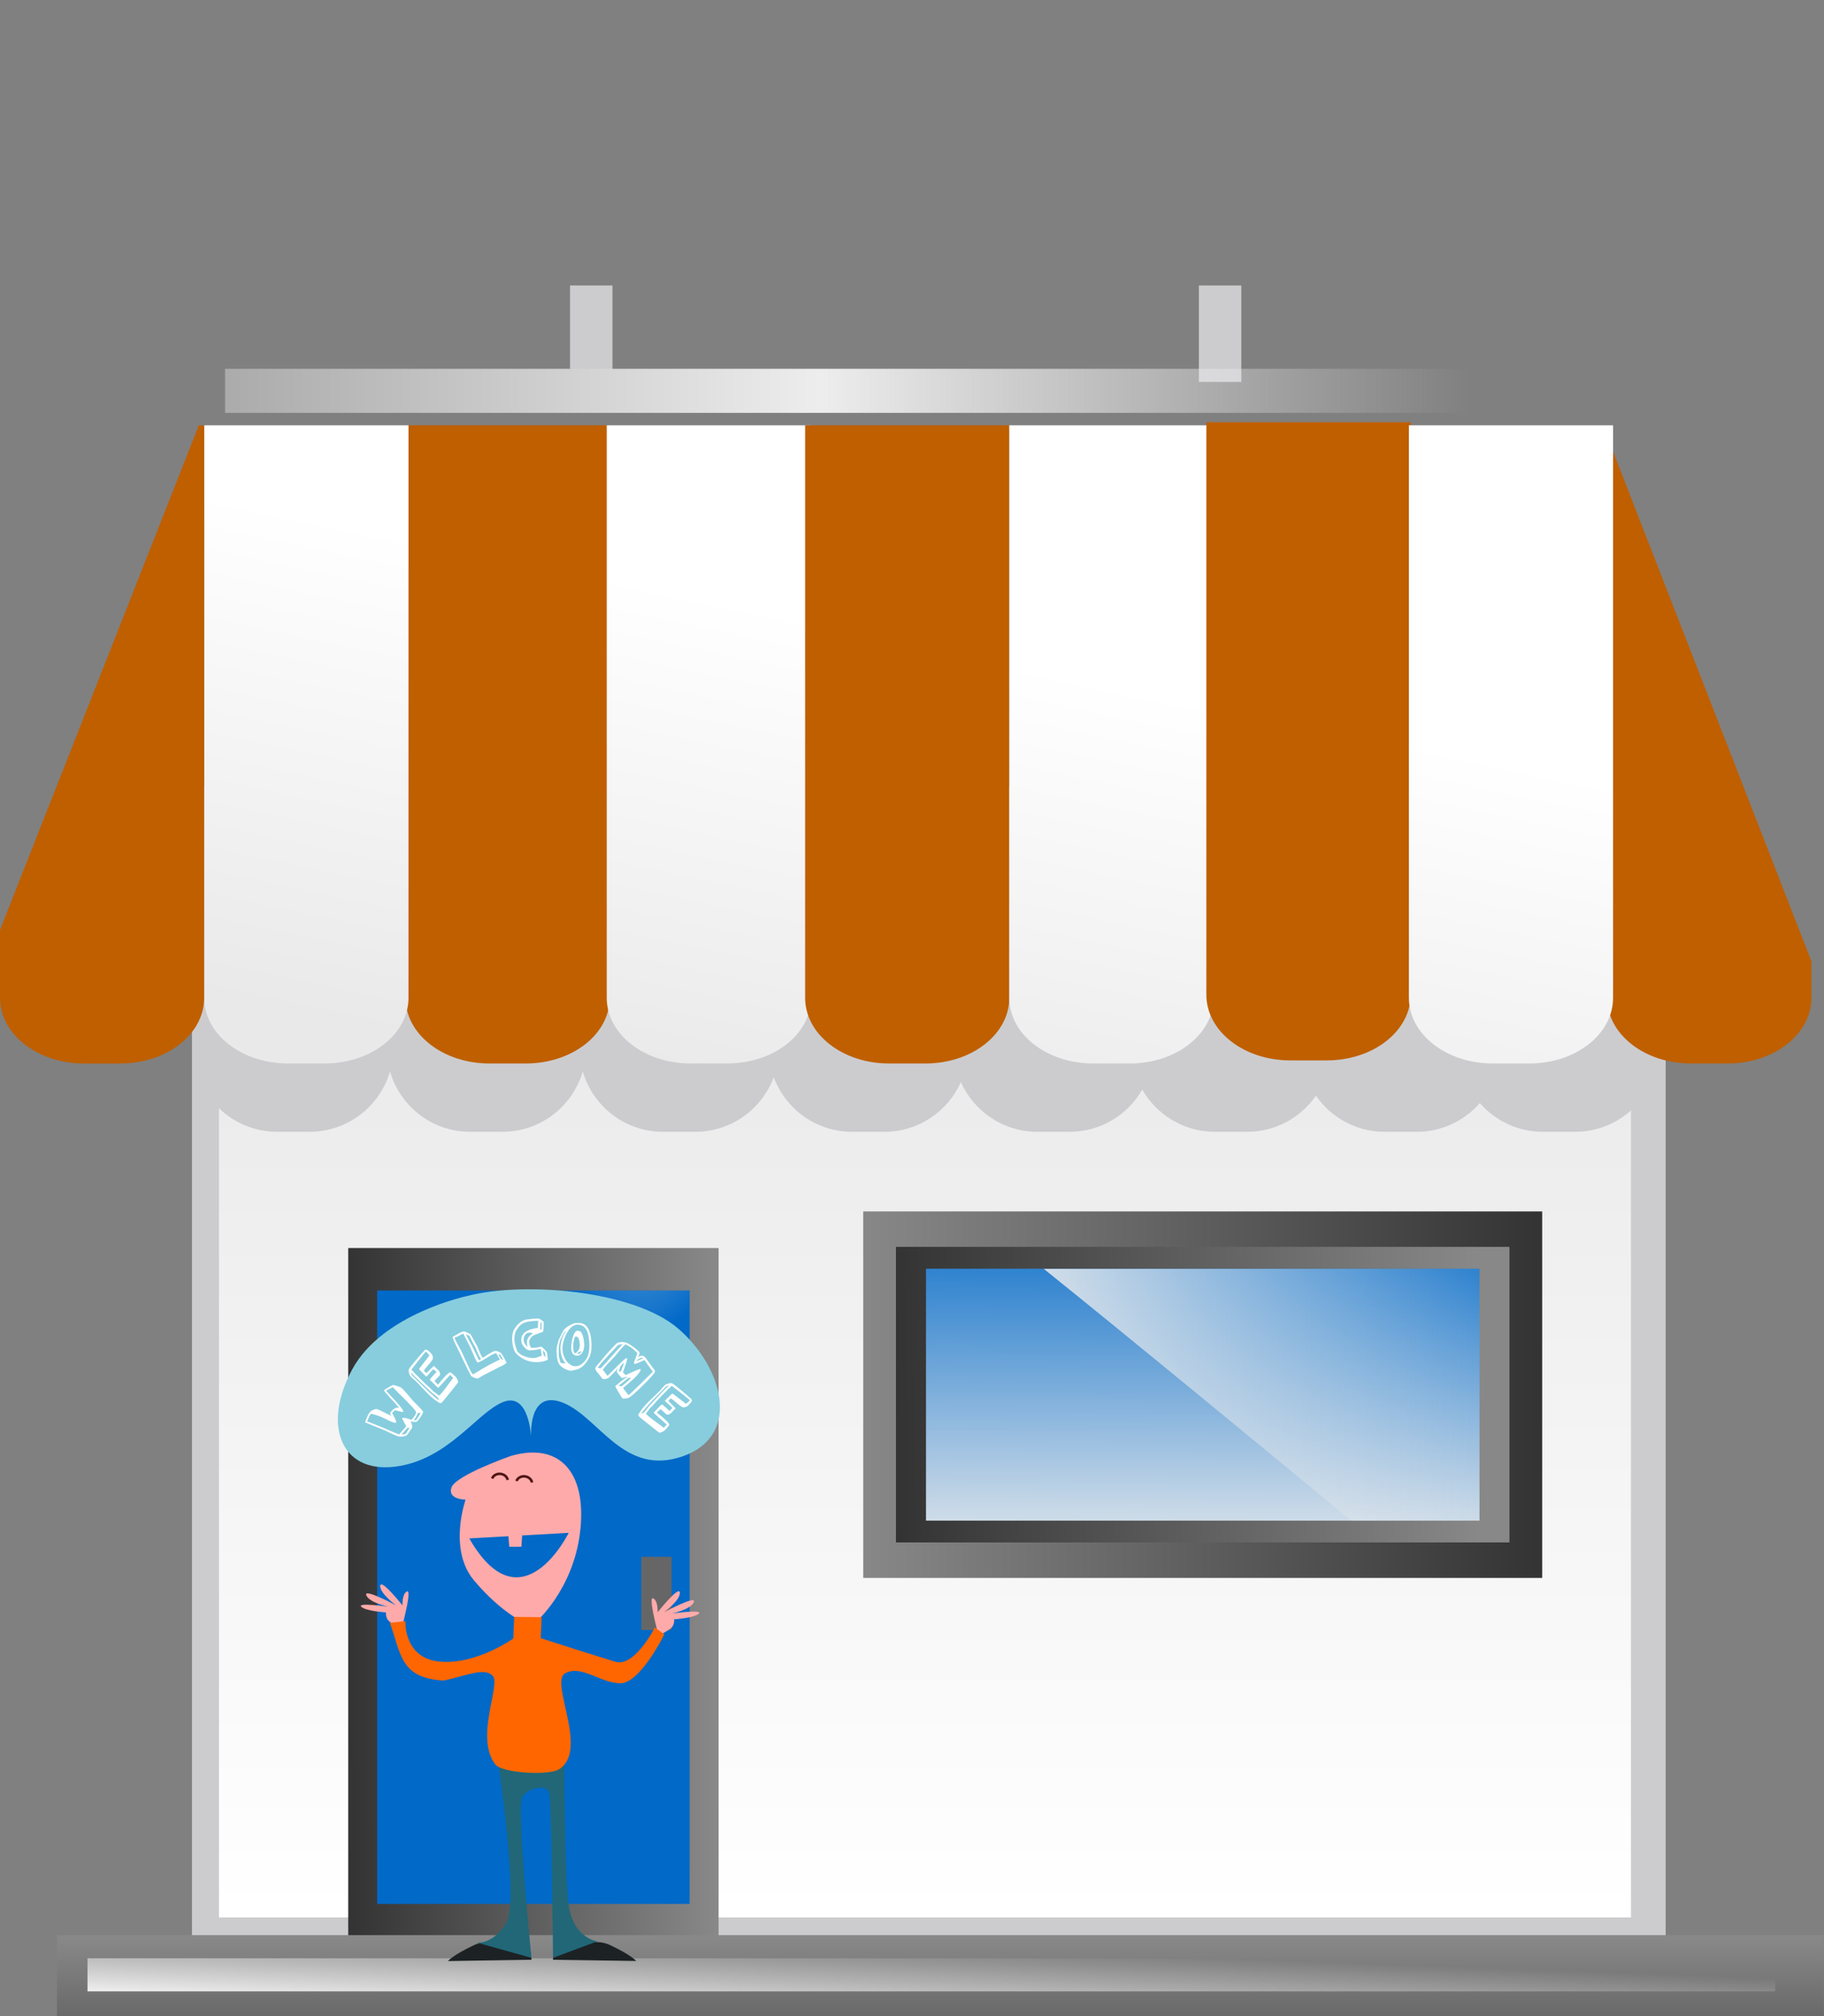 <?xml version="1.0" encoding="UTF-8"?>
<svg viewBox="0 0 588.32 650.32" xmlns="http://www.w3.org/2000/svg" xmlns:xlink="http://www.w3.org/1999/xlink">
 <rect x="0" y="0" width="588.32" height="650.32" fill="#808080" stroke="none"/>
 <defs>
  <linearGradient id="ab" x1=".481" x2=".5" y1="1.196" y2="-.287" xlink:href="#v"/>
  <linearGradient id="ad" x2=".918" y1=".5" y2=".5">
   <stop stop-color="#aaa" offset="0"/>
   <stop stop-color="#ededed" offset=".48"/>
   <stop stop-color="#eee" stop-opacity="0" offset="1"/>
  </linearGradient>
  <linearGradient id="ac" y1=".5" y2=".5" xlink:href="#w"/>
  <linearGradient id="x" x1=".456" x2=".456" y1=".048" y2="2.667" xlink:href="#b"/>
  <linearGradient id="ai" x1="-5.453" x2="-5.4" y1=".916" y2=".128" xlink:href="#a"/>
  <linearGradient id="ae" x1=".018" x2=".938" y1="1" y2=".5">
   <stop stop-color="#eee" offset="0"/>
   <stop stop-color="#eee" stop-opacity="0" offset="1"/>
  </linearGradient>
  <linearGradient id="ah" x1="-3.494" x2="-3.441" y1=".923" y2=".136" xlink:href="#a"/>
  <linearGradient id="af" x1=".447" x2=".5" y1=".923" y2=".136" xlink:href="#a"/>
  <linearGradient id="ag" x1="-1.523" x2="-1.47" y1=".92" y2=".132" xlink:href="#a"/>
  <linearGradient id="aa" x1=".949" x2="0" y1=".494" y2=".5" xlink:href="#b"/>
  <linearGradient id="v">
   <stop stop-color="#ededed" offset="0"/>
   <stop stop-color="#0169c8" offset="1"/>
  </linearGradient>
  <linearGradient id="w">
   <stop stop-color="#eee" stop-opacity=".844" offset="0"/>
   <stop stop-color="#eee" stop-opacity="0" offset="1"/>
  </linearGradient>
  <linearGradient id="b">
   <stop stop-color="#888" offset="0"/>
   <stop stop-color="#333" offset="1"/>
  </linearGradient>
  <linearGradient id="y" x1=".5" x2=".5" y2="1" xlink:href="#a"/>
  <linearGradient id="a">
   <stop stop-color="#e9e9ea" offset="0"/>
   <stop stop-color="#fff" offset="1"/>
  </linearGradient>
  <linearGradient id="u" y1=".5" y2=".5" xlink:href="#b"/>
  <linearGradient id="z" x1=".99" x2="0" y1=".555" y2=".561" xlink:href="#b"/>
  <radialGradient id="ak" cx="238.16" cy="343.38" r="30.766" gradientTransform="matrix(-.832 2.515 -1 -.331 764.07 -128.73)" gradientUnits="userSpaceOnUse" xlink:href="#w"/>
  <radialGradient id="aj" cx="228.29" cy="376.28" r="32.981" gradientTransform="matrix(.083 4.05 -2.024 .041 962.9 -544.67)" gradientUnits="userSpaceOnUse" xlink:href="#v"/>
  <symbol id="al" width="483.301" height="849.759">
   <g transform="translate(-114.09 -76.399)">
    <g transform="translate(28.284 2.02)">
     <g transform="matrix(.623 .075 -.075 .623 143.17 19.974)" fill="#fff">
      <g transform="matrix(1.258 -.152 .152 1.258 -154.36 269.74)">
       <path d="m177.99 401.82s14.142-53.538 6.061-49.498c-8.081 4.041-7.071 22.223-7.071 22.223s-34.345-43.437-35.355-31.315c-1.01 12.122 25.254 31.315 25.254 31.315s-52.528-28.284-47.477-16.162c5.051 12.122 35.355 18.183 35.355 18.183s-50.508-7.071-43.437 0c7.071 7.071 39.396 9.091 39.396 9.091s-1.01 9.091 5.051 14.142c6.061 5.051 20.203 12.122 20.203 12.122l2.02-10.102z" fill="#faa"/>
       <path d="m581.85 412.94s-14.142-53.538-6.061-49.498c8.081 4.041 7.071 22.223 7.071 22.223s34.345-43.437 35.355-31.315c1.01 12.122-25.254 31.315-25.254 31.315s52.528-28.284 47.477-16.162c-5.051 12.122-35.355 18.183-35.355 18.183s50.508-7.071 43.437 0c-7.071 7.071-39.396 9.091-39.396 9.091s1.01 9.091-5.051 14.142c-6.061 5.051-20.203 12.122-20.203 12.122l-2.02-10.102z" fill="#faa"/>
       <path d="m430.17 903.89l4.046 24.275s38.435-29.332 72.824-13.149 41.47 25.286 41.47 25.286l-132.5-2.023 4.046-34.389h10.114z" fill="#1c2224"/>
       <path d="m367.8 903.76l-4.059 24.357s-38.565-29.432-73.071-13.193c-34.506 16.238-41.61 25.372-41.61 25.372l132.95-2.03-4.059-34.506h-10.149z" fill="#1c2224"/>
       <path d="m327.29 611.94s36.366 234.36 14.142 268.7c-22.223 34.345-46.467 30.305-46.467 30.305l86.873 24.244s-24.244-242.44-14.142-256.58c10.102-14.142 38.386-20.203 42.426-6.061 4.041 14.142 6.061 262.64 6.061 262.64l70.711-26.264s-40.406-4.041-46.467-62.63c-6.061-58.589-6.061-236.38-6.061-236.38l-107.08 2.02z" fill="#216778"/>
       <path d="m392.5 131.78c-12.855-1.113-27.318 0.522-43.257 5.149 0 0-87.154 30.495-94.18 49.876-7.027 19.381 22.392 19.558 22.392 19.558s-28.243 78.924 13.321 128.45c41.564 49.529 77.894 66.222 77.894 66.222l19.253 1.264s60.586-51.203 71.686-144.84c8.846-74.62-16.678-121.31-67.109-125.68zm48.959 127.42s-75.407 153.07-158.18 8.808l62.248-3.472 1.371 16.855 19.295-0.051 1.233-18.031 74.032-4.109v-3.1e-5z" fill="#faa"/>
       <path d="m319.64 172.75c2.276-5.917 9.563-8.954 16.276-6.784 4.471 1.445 7.748 4.937 8.534 9.091" fill="none" stroke="#501616" stroke-width="4.073"/>
       <path d="m358.33 176.75c2.276-5.917 9.563-8.954 16.276-6.784 4.471 1.445 7.748 4.937 8.534 9.091" fill="none" stroke="#501616" stroke-width="4.073"/>
       <path d="m354.69 392.89l43.622 0.44-1.413 33.366s82.538 26.798 118.99 37.668c30.149 8.991 62.492-54.482 62.492-54.482l15.144 10.703s-38.648 79.284-71.01 77.975c-32.362-1.309-60.918-29.644-86.693-16.056s39.12 124.05-10.739 153.25c-16.2 9.487-89.968 5.786-100.69-8.361-32.663-43.1 8.944-126.02-3.776-140.53-12.719-14.514-42.617-0.336-77.922 7.191-68.935-3.785-67.763-40.944-85.717-91.901l24.634-2.535s-3.336 59.353 55.047 64.363c58.383 5.01 116.51-36.72 116.51-36.72l1.516-34.371z" fill="#f60"/>
      </g>
      <path transform="matrix(1.582 -.191 .191 1.582 -230.31 -4.246)" d="m250.52 82.616s-108.09 22.223-146.47 92.934c-38.386 70.711-14.142 131.32 53.538 123.24 67.68-8.081 104.05-68.69 137.38-81.822 33.335-13.132 35.355 45.457 35.355 45.457s-5.051-62.63 40.406-44.447 76.772 93.944 151.52 67.68c74.751-26.264 50.508-113.14-6.061-161.62-56.568-48.487-194.96-59.599-265.67-41.416z" fill="#87cdde"/>
      <path d="m69.578 278.35c3.22 1.749 7.836 5.425 13.846 11.029 4.382 4.109 8.804 8.239 13.265 12.391 0.036 0.122 4.127 3.36 12.273 9.714 5.961 4.764 9.531 8.025 10.712 9.784 0.951 1.433-1.218 7.021-6.509 16.766-1.835 3.379-3.96 5.326-6.376 5.843-0.122 0.036-3.263 0.011-9.422-0.077 1.047 2.195 2.114 4.352 3.202 6.47 1.348 2.766 1.607 4.915 0.775 6.447-0.832 1.532-2.052 3.872-3.659 7.018-1.607 3.146-2.837 5.505-3.69 7.075-1.109 2.043-3.864 3.651-8.263 4.823-3.959 1.104-7.291 1.431-9.996 0.981-3.54-0.599-8.612-2.031-15.216-4.294-7.912-2.669-13.017-4.322-15.316-4.959-8.602-2.33-21.545-5.847-38.829-10.553-0.079-1.164 0.606-4.251 2.054-9.263 1.448-5.012 2.535-8.185 3.26-9.521 0.128-0.235 1.039-1.724 2.733-4.468l0.503-0.644c0.831-0.971 2.5-2.124 5.006-3.46 2.506-1.336 4.44-2.04 5.803-2.114 1.849-0.219 6.86 1.229 15.035 4.345 9.326 3.437 14.902 5.347 16.728 5.73-1.036-1.277-2.033-2.531-2.992-3.762-0.451-0.856-0.165-2.227 0.859-4.112 1.621-2.985 4.056-5.783 7.305-8.393 0.82-0.573 2.096-1.05 3.828-1.433 2.211-0.327 3.581-0.6 4.11-0.819-4.553-3.795-10.657-9.043-18.312-15.746-9.405-8.158-14.759-13.099-16.062-14.822l0.256-0.471c0.47-0.865 3.259-3.192 8.368-6.98 5.109-3.788 7.984-5.711 8.627-5.768 1.161-0.08 3.879 0.302 8.152 1.145 4.273 0.844 6.921 1.544 7.942 2.098v3.1e-5zm-16.546 1.243c-2.786 1.946-6.905 4.846-12.357 8.701 6.806 5.832 13.61 11.664 20.412 17.496 9.835 8.492 15.762 14.253 17.781 17.283 1.143 1.639 1.609 2.656 1.395 3.049-0.512 0.942-3.414 0.994-8.706 0.153-5.292-0.84-8.123-1.106-8.492-0.797-2.025 1.853-3.612 3.84-4.763 5.959-0.129 0.237 1.679 2.95 5.425 8.136 3.746 5.187 5.191 8.566 4.337 10.139-0.725 1.336-5.421 0.616-14.089-2.159-5.34-1.779-10.659-3.599-15.957-5.46-10.23-2.704-17.69-3.956-22.379-3.754l-0.886 1.349c-1.015 1.687-1.814 4.051-2.397 7.091-0.582 3.04-1.383 5.403-2.401 7.089l0.824 0.447c7.61 2.098 19.307 5.194 35.092 9.288 6.885 2.313 17.344 5.347 31.378 9.102 2.818-4.064 6.923-10.127 12.315-18.187-1.989-2.707-3.938-5.393-5.846-8.06-3.099-4.225-4.435-6.73-4.009-7.514 0.47-0.866 3.513-0.944 9.13-0.235 3.341 0.594 6.704 1.148 10.088 1.663 0.433-0.985 1.188-2.33 2.265-4.035 1.078-1.704 1.808-2.909 2.191-3.614 2.688-4.951 3.264-8.352 1.726-10.203-3.232-3.791-9.464-9.364-18.697-16.718-6.938-5.394-13.877-10.789-20.818-16.184-2.68-2.371-6.867-5.713-12.561-10.024zm62.144 45.185c-1.165 0.082-2.903 0.003-5.213-0.237-1.026 4.326-3.207 9.655-6.542 15.985l-0.256 0.471c2.839 0.014 4.834-1.038 5.985-3.158 0.086-0.158 2.094-4.512 6.025-13.061zm-18.615 32.319c-1.079-0.077-2.361-0.06-3.846 0.05-0.698 0.537-4.206 5.498-10.522 14.885 1.847-0.217 3.607-0.507 5.279-0.871 1.672-0.363 3.021-1.489 4.045-3.376 0.596-1.098 1.426-2.86 2.49-5.284 1.064-2.425 1.915-4.226 2.554-5.403z"/>
      <path d="m177.62 244.51c0.8 0.843 1.867 2.358 3.201 4.545 1.577 2.57 2.326 4.138 2.247 4.705-0.079 0.567-4.606 8.006-13.583 22.315-8.977 14.31-13.692 21.679-14.145 22.11-1.558 1.478-2.873 2.171-3.945 2.079-1.185-0.599-2.746-1.334-4.684-2.207-5.758-2.303-13.965-7.705-24.619-16.207-7.801-6.402-15.632-12.836-23.492-19.301-0.807-0.592-3.044-2.106-6.713-4.542-2.86-1.845-4.967-3.481-6.321-4.908-1.17-1.233-2.346-3.415-3.528-6.545-1.182-3.131-1.535-5.353-1.058-6.666 0.886-2.443 5.348-9.789 13.384-22.037 8.037-12.248 12.996-19.265 14.878-21.051 1.231-1.168 3.743-0.469 7.535 2.097 2.733 1.842 5.023 3.736 6.871 5.684 0.552 0.582 1.244 1.896 2.076 3.942 0.832 2.046 1.145 3.414 0.937 4.104-0.911 3.329-3.305 7.757-7.181 13.285-4.274 6.274-6.952 10.726-8.034 13.355 2.417 1.897 4.31 3.243 5.681 4.037l13.231-16.255c2.41 2.152 6.254 5.099 11.533 8.843 1.758 2.891 2.753 4.719 2.986 5.483 0.278 1.463-0.336 3.186-1.842 5.17-1.506 1.984-3.012 3.937-4.518 5.858-2.355 2.972-3.256 4.75-2.702 5.334 0 6.1e-5 2.446 1.993 7.338 5.98 7.997-13.132 14.136-21.729 18.418-25.791 1.037-0.984 2.223-1.617 3.559-1.898 0.443-0.052 2.482 1.187 6.115 3.716 3.633 2.529 5.758 4.118 6.374 4.768zm-5.652 2.034c-3.287-2.425-5.546-4.287-6.778-5.586l-20.289 28.498-1.431 0.246c-0.925-0.848-4.039-3.255-9.342-7.221-5.303-3.965-7.984-5.98-8.044-6.043-0.8-0.843 0.57-3.685 4.109-8.525 2.293-3.037 4.588-6.076 6.883-9.115-1.553-1.118-3.786-2.821-6.698-5.109l-0.68 0.645c-1.233 1.17-3.298 3.93-6.194 8.281-2.896 4.35-4.475 6.65-4.736 6.897-0.647 0.614-1.19 0.821-1.629 0.62-0.062-0.065-2.524-2.043-7.386-5.935-4.862-3.891-7.385-5.934-7.569-6.128-0.554-0.584-0.695-1.251-0.422-2.003 0.137-0.375 5.893-10.026 17.267-28.954-2.668-2.031-5.171-4.278-7.509-6.743l-2.432 2.307c-0.325 0.308-3.906 6.048-10.744 17.221-6.838 11.173-10.887 17.849-12.146 20.03 1.789 1.628 4.509 3.975 8.161 7.043 5.459 4.065 13.58 10.35 24.361 18.855 0.122 0.129 3.724 2.626 10.804 7.492 1.423 1.238 3.559 2.97 6.409 5.197 0.557 0.457 2.585 1.553 6.083 3.289 2.555 1.397 4.356 2.647 5.402 3.749l0.683-0.648c2.53-2.4 6.577-8.46 12.144-18.18 6.502-11.592 10.409-18.32 11.722-20.183zm-25.062 44.118c-1.416-1.492-3.867-3.297-7.353-5.413-4.359-2.517-6.973-4.103-7.842-4.757-7.879-5.835-15.727-11.638-23.542-17.409-10.549-7.74-18.016-13.597-22.403-17.57 1.189 2.942 2.06 4.704 2.614 5.288 1.106 1.166 3.242 2.897 6.406 5.194 4.285 3.085 6.55 4.757 6.796 5.016 9.107 7.133 14.778 11.551 17.01 13.254 6.074 4.712 11.908 8.913 17.502 12.601 2.8 1.782 6.872 4.513 12.216 8.195l-1.404-4.4z"/>
      <path d="m274.51 202.39c0.627 1.285-0.972 3.309-4.797 6.071l-7.724 4.963c-7.327 5.168-17.81 12.225-31.45 21.172-0.726 0.552-2.217 1.778-4.472 3.677-1.815 1.581-3.326 2.666-4.532 3.255-1.285 0.627-3.832 0.453-7.642-0.523-3.81-0.976-6.129-2.007-6.957-3.094-5.09-7.168-11.791-17.329-20.103-30.483-9.096-14.56-15.675-24.779-19.737-30.657-1.42-2.094-3.58-6.113-6.482-12.056 0.12-0.159 3.3-2.508 9.54-7.048 4.029-2.96 7.329-5.067 9.899-6.321 2.41-1.176 7.797 0.075 16.16 3.753 3.632 4.791 8.901 12.019 15.807 21.682 2.24 3.98 4.48 7.96 6.721 11.94 3.145 5.627 5.731 9.091 7.759 10.39 9.879-8.703 17.229-14.23 22.05-16.583 1.528-0.746 4.105-0.562 7.734 0.552 3.308 1.073 5.576 2.255 6.804 3.546 0.713 0.645 2.697 3.233 5.952 7.763s5.08 7.197 5.473 8.002zm-6.741-3.723c-1.577-2.615-4.105-5.959-7.583-10.03-0.797-0.209-1.953-0.54-3.468-0.994l0.706 1.445c1.726 3.536 3.679 6.213 5.861 8.033 1.034 0.291 2.529 0.806 4.484 1.546zm-44.656 3.289c-2.417-2.303-4.924-5.705-7.519-10.207-2.086-3.657-4.15-7.376-6.192-11.155-3.594-4.713-8.642-12.098-15.146-22.155l-6.932-2.286 0.411 0.842c1.294 2.651 3.36 5.97 6.2 9.958 4.383 5.919 6.672 9.079 6.869 9.481 4.138 6.436 10.304 16.011 18.498 28.725 0.846-0.711 2.116-1.778 3.81-3.203zm37.818-3.536c-2.093-2.658-5.134-6.645-9.122-11.961l-3.373 1.646c-3.374 1.647-8.004 4.951-13.89 9.914-5.886 4.962-10.436 8.227-13.648 9.795-0.402 0.196-0.936 0.531-1.6 1.004-0.665 0.473-1.198 0.808-1.6 1.004-0.883 0.431-2.941-1.848-6.175-6.837-3.066-5.465-7.886-13.608-14.461-24.429-3.508-5.152-8.791-12.919-15.85-23.3-7.488 5.447-12.919 8.993-16.293 10.64l0.763 1.563c1.295 2.653 3.857 6.576 7.685 11.77 5.171 7.128 8.051 11.095 8.641 11.9 4.957 8.526 12.755 21.136 23.394 37.83 1.187 1.212 2.787 3.166 4.802 5.863 2.655-1.894 6.561-4.795 11.719-8.703 8.224-6.999 21.227-16.232 39.008-27.698z"/>
      <path d="m356.93 187.4c-5.871 3.746-12.744 6.191-20.617 7.335-16.368 2.38-31.4-1.895-45.095-12.824-2.054-1.689-4.284-5.522-6.688-11.497-2.034-5.304-3.302-9.681-3.803-13.132-0.733-5.044-0.916-9.715-0.549-14.015 0.591-6.502 3.334-12.954 8.23-19.356 4.896-6.402 10.39-10.408 16.481-12.016 8.439-2.222 15.491-3.745 21.156-4.569 1.15-0.167 2.124-0.309 2.92-0.425 6.923 2.879 10.5 5.114 10.731 6.707 0.412 2.833 0.736 6.309 0.974 10.429 0.278 5.65 0.08 8.638-0.595 8.962-0.675 0.324-1.458 0.687-2.348 1.088-0.89 0.401-4.114 1.999-9.671 4.795-3.726 1.716-6.68 3.771-8.86 6.164-1.098 1.155-2.071 2.856-2.918 5.102-0.848 2.246-1.163 4.121-0.944 5.625 0.836 5.751 2.812 9.71 5.928 11.876l0.794-0.115c3.629-0.527 7.313-1.289 11.053-2.285 0.605-0.179 1.805-0.624 3.599-1.334 1.541-0.588 2.755-0.946 3.64-1.075 0.972-0.141 3.276 1.264 6.913 4.214 3.637 2.951 5.665 4.938 6.084 5.96 0.892 2.399 2.087 7.193 3.584 14.384zm-21.192-71.184c-0.077-0.529-0.397-1.024-0.96-1.484-0.563-0.46-1.105-0.924-1.625-1.391 0.374 3.199 0.753 7.977 1.137 14.335 1.049 0.391 1.941 0.939 2.675 1.646-0.219-1.504-0.426-3.71-0.623-6.618-0.197-2.908-0.398-5.07-0.604-6.488zm15.812 65.87c-0.5-2.185-1.043-4.366-1.629-6.542-0.435-1.743-2.065-3.629-4.888-5.658l0.309 2.126c0.849 5.838 2.918 9.195 6.208 10.074zm-30.76-43.776c-2.48-0.902-4.914-1.18-7.301-0.833-3.54 0.515-6.191 2.323-7.954 5.424-1.763 3.102-2.381 6.466-1.854 10.092 0.463 3.186 1.627 5.909 3.491 8.169 1.104 1.375 3.334 3.355 6.691 5.938-1.409-2.235-2.389-5.255-2.942-9.06-1.08-7.431 2.21-14.008 9.87-19.731zm22.981 42.466c-0.982-3.02-2.226-7.537-3.732-13.552-4.458 2.275-11.952 4.178-22.479 5.708-2.479 0.36-5.606-0.947-9.381-3.922-3.776-2.975-6.21-5.738-7.303-8.289-0.953-2.211-1.596-4.466-1.931-6.767-1.093-7.52 2.001-13.888 9.283-19.104 5.225-3.831 12.21-6.743 20.955-8.737-0.288-3.212-0.578-8.003-0.869-14.373l-4.512 0.656c-9.026 1.312-15.901 3.125-20.624 5.438-6.845 3.253-11.681 8.202-14.508 14.847-0.655 1.088-1.504 2.702-2.547 4.841-1.67 4.671-1.939 10.9-0.807 18.687 0.424 2.919 1.685 6.936 3.783 12.052 2.264 5.635 4.233 9.233 5.908 10.796 4.042 3.567 9.509 6.07 16.402 7.508 6.149 1.276 12.188 1.483 18.118 0.621 1.061-0.154 3.41-1.083 7.048-2.786 3.296-1.565 5.696-2.773 7.199-3.623z"/>
      <path d="m441.16 164.85c-0.891 6.465-3.432 13.11-7.623 19.933-5.229 8.484-11.373 13.774-18.432 15.869-2.194 0.871-4.434 1.735-6.72 2.594-1.893 0.642-4.035 0.799-6.427 0.469-8.768-1.209-15.764-4.474-20.988-9.797-2.857-2.831-5.229-8.529-7.117-17.094-1.875-8.02-2.489-14.376-1.842-19.068l1.722-12.492c-0.049 0.354 1.074-2.875 3.368-9.687 0.708-2.519 2.244-6.459 4.608-11.821 2.117-3.589 6.068-7.377 11.854-11.363 4.878-3.296 8.137-5.012 9.778-5.147 6.445-0.918 10.774-1.225 12.988-0.92 6.909 0.952 12.572 5.705 16.99 14.257 3.409 6.697 5.816 15.106 7.219 25.226 1.05 8.088 1.257 14.435 0.623 19.041zm-4.431 1.69c1.221-8.857 0.387-19.171-2.502-30.942-3.872-15.787-10.679-24.352-20.42-25.694-9.301-1.282-16.834 3.276-22.6 13.675-3.745 6.885-6.264 15.02-7.558 24.408-2.076 15.058 1.881 27.923 11.87 38.596 1.258 1.347 3.291 2.8 6.1 4.361 2.809 1.561 5.099 2.463 6.869 2.707 7.352 1.014 13.819-1.706 19.402-8.158 4.916-5.55 7.862-11.867 8.838-18.951zm-43.62 23.77c-5.525-5.094-9.478-11.777-11.858-20.048-2.21-7.524-2.79-15.094-1.74-22.711 0.708-5.138 1.398-8.834 2.07-11.088 0.534-1.912 2.033-5.586 4.498-11.022-0.769 0.346-1.827 1.464-3.173 3.355-1.237 3.077-2.466 6.111-3.688 9.101-1.286 3.434-2.193 6.739-2.722 9.916-0.699 4.415-0.834 9.314-0.402 14.698 0.451 3.943 0.9 7.886 1.348 11.828 0.171 1.379 0.61 3.11 1.317 5.193 0.664 1.717 1.323 3.477 1.978 5.28 1.038 2.941 1.969 4.695 2.795 5.26 0.318 0.314 1.406 0.599 3.266 0.855 0.354 0.049 1.381-0.035 3.081-0.251 1.7-0.216 2.777-0.338 3.23-0.367zm33.123-33.071c-0.598 4.341-1.99 7.895-4.176 10.662-2.739 3.503-6.189 4.968-10.352 4.394-6.2-0.855-9.906-6.059-11.118-15.612-0.607-5.408-0.446-11.478 0.482-18.211 1.611-11.69 5.074-17.169 10.388-16.436 2.835 0.391 4.711 1.191 5.627 2.399 2.938 3.564 5.353 8.793 7.245 15.688 1.892 6.894 2.527 12.6 1.904 17.116zm-8.748-1.338c0.367-2.66-0.056-6.464-1.269-11.412-1.55-6.441-3.964-9.887-7.242-10.339-1.416-0.195-2.609 0.273-3.577 1.403l-1.446 10.493c-0.232 1.684 0.071 5.381 0.909 11.09 1.045 6.823 2.498 10.363 4.357 10.619 1.416 0.195 3.029-1.026 4.839-3.663 1.669-2.298 2.632-4.377 2.888-6.237 0.025-0.178 0.112-0.482 0.262-0.912 0.15-0.43 0.243-0.777 0.28-1.042zm4.791 6.482c-0.862-0.301-2.306 0.357-4.333 1.972-2.531 1.998-3.937 3.023-4.216 3.075-0.086-0.012 0.234 0.123 0.963 0.403 0.728 0.281 1.756 0.513 3.083 0.696 0.781-0.435 1.725-1.388 2.832-2.859 1.106-1.471 1.663-2.567 1.672-3.287z"/>
      <path d="m515.72 246.77c-0.717-0.366-3.609-3.846-8.675-10.44-4.513-5.914-7.481-9.937-8.903-12.067 5.409-6.676 12.641-13.877 21.698-21.606l0.303-0.594c-0.518 0.036-2.403 0.781-5.655 2.235-2.809 1.377-4.451 1.944-4.928 1.701-0.878-0.447-2.875-2.092-5.992-4.935-3.117-2.843-4.902-4.706-5.353-5.588-0.452-0.883-0.433-2.202 0.058-3.958 0.492-1.357 0.983-2.713 1.472-4.069-3.434 4.574-8.724 11.41-15.871 20.51-1.21 1.389-3.2 2.633-5.968 3.733-3.086 1.134-5.387 1.315-6.901 0.543-0.476-0.243-2.402-2.077-5.776-5.503-3.69-3.786-5.982-6.032-6.876-6.739-0.894-0.707-1.815-1.804-2.762-3.291-1.146-1.687-1.755-3.051-1.828-4.092-0.033-0.92 0.921-2.792 2.862-5.615 4.938-7.519 9.875-15.038 14.811-22.558 5.703-8.43 10.937-15.746 15.703-21.947 0.852-1.474 2.446-3.321 4.782-5.542 8.39-4.252 16.887-4.185 25.49 0.2 14.257 7.268 21.396 12.06 21.419 14.377 0.032 1.122-0.159 2.58-0.572 4.376-0.661 2.474-1.053 3.93-1.174 4.367 2.535-2.018 4.694-3.2 6.475-3.546 1.781-0.346 4.026 0.171 6.734 1.551 0.797 0.406 3.515 3.246 8.152 8.52 5.671 6.201 8.704 9.504 9.099 9.907 1.35 1.292 2.7 2.582 4.05 3.87 1.786 1.814 2.673 3.32 2.663 4.518-0.044 0.682-0.493 1.859-1.345 3.531-2.558 5.017-9.652 14.798-21.282 29.342-11.988 14.861-19.914 23.616-23.775 26.266-0.882 0.552-2.945 1.205-6.19 1.96-3.245 0.755-5.226 0.949-5.943 0.584zm31.251-85.224l-2.388-1.217c-1.204 0.391-2.911 1.328-5.121 2.81-2.21 1.483-3.559 2.701-4.046 3.657-0.244 0.479-0.43 1.138-0.557 1.976 4.78-2.883 8.818-5.291 12.113-7.226zm22.96 24.35c-4.482-4.594-11.043-11.702-19.683-21.325-11.375 7.548-17.899 10.896-19.571 10.043-1.036-0.528-0.71-3.924 0.976-10.188 1.975-7.023 2.867-11.134 2.677-12.334-7.356-5.256-12.189-8.473-14.498-9.651-1.913-0.975-5.64-2.523-11.18-4.643-3.065 3.454-6.338 7.807-9.817 13.058-2.956 4.615-5.912 9.23-8.868 13.846-1.253 1.869-4.848 6.66-10.784 14.371-4.485 5.842-7.743 10.854-9.774 15.037 1.348 1.29 4.957 5.037 10.827 11.238 5.695-7.231 11.389-14.464 17.083-21.698 9.447-11.841 14.794-17.997 16.038-18.468 0.44-0.076 0.899 0.008 1.378 0.252 1.113 0.568 0.758 5.003-1.064 13.308-1.161 5.227-2.281 10.476-3.36 15.748 1.23 1.126 3.217 2.741 5.96 4.844 4.901-2.922 9.762-5.864 14.581-8.824 8.074-4.815 12.469-7.039 13.186-6.674 1.434 0.731 1.502 2.37 0.203 4.918-3.005 5.895-7.614 12.376-13.826 19.445-5.405 5.875-10.809 11.751-16.211 17.627 4.88 4.797 9.066 9.088 12.557 12.873 1.89-1.545 3.441-3.112 4.653-4.703 15.499-18.792 27.732-34.031 36.699-45.716l1.818-2.385zm-42 17.725c-1.078-0.047-2.699 0.08-4.863 0.383-0.64 0.277-3.622 3.173-8.945 8.689-4.795 4.882-7.999 8.215-9.614 10.002 2.083-0.145 4.282-0.128 6.598 0.051 5.883-5.833 11.491-12.208 16.823-19.125v3.1e-5zm-21.87-10.546c0.992-4.109 2.459-10.235 4.402-18.378-0.121 0.039-1.23 1.23-3.328 3.573-1.251 1.469-2.182 2.802-2.791 3.998-0.649 1.274-1.182 3.109-1.599 5.506-0.666 3.072-1.101 5.008-1.306 5.807 1.081-0.15 2.622-0.319 4.622-0.506zm-3.35-54.844c-3.965 0.689-6.851 1.627-8.659 2.812-0.485 0.356-1.96 2.264-4.425 5.724-4.766 6.201-13.072 17.671-24.918 34.411-1.417 2.389-3.462 5.713-6.134 9.97 1.319 0.17 3.336 0.446 6.05 0.829 2.14-2.823 5.292-7.038 9.455-12.646 6.19-9.187 15.733-22.887 28.631-41.1z"/>
      <path d="m607.25 301.17c-0.838 0.805-2.347 1.881-4.526 3.229-2.56 1.592-4.124 2.351-4.692 2.276-0.568-0.075-8.034-4.558-22.397-13.447-14.364-8.89-21.762-13.56-22.195-14.01-1.487-1.549-2.188-2.86-2.103-3.933 0.591-1.188 1.318-2.754 2.179-4.697 2.268-5.772 7.62-14.011 16.057-24.717 6.354-7.84 12.74-15.709 19.158-23.609 0.588-0.81 2.088-3.057 4.501-6.74 1.827-2.871 3.451-4.988 4.87-6.351 1.226-1.177 3.401-2.367 6.524-3.568 3.123-1.201 5.343-1.567 6.659-1.099 2.449 0.872 9.821 5.288 22.118 13.25 12.296 7.962 19.343 12.879 21.141 14.75 1.175 1.224 0.492 3.74-2.051 7.548-1.825 2.744-3.706 5.046-5.642 6.905-0.579 0.556-1.889 1.256-3.93 2.1-2.041 0.845-3.407 1.165-4.098 0.962-3.334-0.891-7.777-3.258-13.328-7.1-6.3-4.236-10.768-6.886-13.403-7.953-1.882 2.428-3.216 4.33-4.003 5.705l16.335 13.132c-2.137 2.423-5.061 6.285-8.773 11.586-2.88 1.775-4.702 2.781-5.465 3.019-1.461 0.287-3.188-0.317-5.181-1.811-1.993-1.494-3.955-2.988-5.885-4.482-2.986-2.337-4.77-3.227-5.35-2.67-6.1e-5 0-1.978 2.458-5.935 7.374 13.18 7.917 21.814 14.004 25.902 18.261 0.99 1.031 1.63 2.213 1.92 3.547 0.055 0.443-1.171 2.489-3.678 6.138-2.507 3.649-4.083 5.783-4.729 6.403zm-2.069-5.64c2.405-3.301 4.253-5.572 5.545-6.812l-28.621-20.116-0.255-1.429c0.843-0.93 3.231-4.059 7.164-9.386 3.933-5.327 5.931-8.02 5.994-8.081 0.838-0.805 3.688 0.547 8.55 4.057 3.051 2.275 6.103 4.551 9.157 6.828 1.108-1.56 2.798-3.803 5.068-6.729l-0.649-0.676c-1.178-1.226-3.95-3.274-8.318-6.144-4.368-2.87-6.677-4.435-6.926-4.694-0.618-0.643-0.828-1.185-0.63-1.625 0.065-0.062 2.028-2.536 5.89-7.421 3.861-4.885 5.889-7.42 6.082-7.606 0.58-0.558 1.247-0.702 2-0.434 0.375 0.135 10.061 5.832 29.058 17.091 2.015-2.68 4.247-5.197 6.697-7.55l-2.322-2.417c-0.31-0.323-6.072-3.869-17.286-10.639s-17.915-10.778-20.103-12.025c-1.617 1.799-3.948 4.533-6.994 8.204-4.032 5.484-10.268 13.642-18.707 24.475-0.128 0.123-2.603 3.739-7.426 10.849-1.229 1.43-2.949 3.577-5.158 6.441-0.453 0.56-1.537 2.594-3.252 6.103-1.381 2.564-2.62 4.372-3.716 5.425l0.652 0.679c2.415 2.515 8.5 6.526 18.253 12.034 11.632 6.431 18.383 10.298 20.254 11.599zm-44.27-24.794c1.484-1.425 3.273-3.887 5.368-7.386 2.491-4.375 4.06-6.998 4.709-7.871 5.787-7.915 11.542-15.797 17.266-23.647 7.676-10.595 13.487-18.098 17.434-22.509-2.934 1.207-4.692 2.089-5.272 2.646-1.159 1.113-2.877 3.259-5.155 6.438-3.059 4.303-4.717 6.579-4.975 6.826-7.078 9.151-11.461 14.847-13.15 17.09-4.675 6.102-8.84 11.961-12.495 17.578-1.765 2.811-4.471 6.899-8.121 12.265l4.391-1.431z"/>
     </g>
    </g>
   </g>
  </symbol>
 </defs>
 <g fill="#cccccf">
  <rect transform="matrix(1.528 0 0 1.528 53.876 -43.819)" x="85.072" y="88.936" width="8.958" height="20.359"/>
  <rect transform="matrix(1.528 0 0 1.528 53.876 -43.819)" x="217.81" y="88.936" width="8.958" height="20.359"/>
  <rect transform="matrix(1.528 0 0 1.528 53.876 -43.819)" x="5.267" y="226.56" width="311.08" height="213.36"/>
 </g>
 <rect transform="matrix(1.528 0 0 1.528 53.876 -43.819)" x="10.967" y="234.7" width="298.05" height="198.7" fill="url(#y)"/>
 <rect transform="matrix(1.528 0 0 1.528 53.876 -43.819)" x="146.96" y="284.38" width="143.32" height="77.362" fill="url(#u)"/>
 <rect transform="matrix(1.528 0 0 1.528 53.876 -43.819)" x="33.769" y="284.38" width="87.135" height="155.54" fill="url(#u)"/>
 <rect transform="matrix(1.528 0 0 1.528 53.876 -43.819)" x="38.248" y="292.11" width="78.177" height="147.4" fill="url(#z)"/>
 <rect transform="matrix(1.528 0 0 1.528 53.876 -43.819)" x="44.355" y="301.07" width="65.962" height="129.48" fill="url(#aj)"/>
 <path d="m128.41 416.26c23.459 14.878 62.707 41.713 94.028 72.921v-72.921h-94.028z" fill="url(#ak)" opacity=".769"/>
 <rect transform="matrix(1.528 0 0 1.528 53.876 -43.819)" x="153.87" y="291.86" width="129.5" height="62.391" fill="url(#aa)"/>
 <rect transform="matrix(1.528 0 0 1.528 53.876 -43.819)" x="160.21" y="296.47" width="116.84" height="53.178" fill="url(#ab)"/>
 <path d="m336.67 409.24c26.979 21.682 66.868 54.551 99.186 81.23h41.403v-81.23h-140.59z" fill="url(#ac)"/>
 <g transform="matrix(1.528 0 0 1.528 53.876 -43.819)">
  <rect x="-23.235" y="437.14" width="372.97" height="17.101" fill="url(#x)"/>
  <rect x="-16.79" y="442.02" width="356.26" height="6.992" fill="url(#ae)"/>
 </g>
 <path d="m62.418 253.63v84.334c0 14.999 12.078 27.077 27.077 27.077h10.267c12.362 0 22.759-8.202 26.026-19.484 3.271 11.276 13.573 19.484 25.931 19.484h10.267c12.358 0 22.708-8.208 25.978-19.484 3.267 11.282 13.617 19.484 25.978 19.484h10.267c11.661 0 21.531-7.323 25.358-17.621 3.822 10.306 13.691 17.621 25.358 17.621h10.267c11.06 0 20.525-6.582 24.737-16.046 4.212 9.463 13.677 16.046 24.737 16.046h10.267c10.087 0 18.836-5.47 23.495-13.61 4.66 8.137 13.41 13.61 23.495 13.61h10.267c9.25 0 17.373-4.612 22.254-11.652 4.882 7.027 12.966 11.652 22.206 11.652h10.267c8.153 0 15.435-3.597 20.391-9.264 4.956 5.667 12.238 9.264 20.391 9.264h10.267c14.999 0 27.077-12.078 27.077-27.077v-84.334h-472.62z" fill="#cccccf"/>
 <g fill="#bf5f00">
  <path d="m518.37 140.72v181.1c0 11.735 12.078 21.185 27.077 21.185h11.748c14.999 0 27.077-9.45 27.077-21.185v-11.732l-65.901-169.37z"/>
  <path d="m130.8 137.17v184.65c0 11.735 12.078 21.185 27.077 21.185h11.7c14.999 0 27.077-9.45 27.077-21.185v-184.65h-65.853z"/>
 </g>
 <path d="m65.853 137.17v184.65c0 11.735 12.078 21.185 27.077 21.185h11.748c14.999 0 27.077-9.45 27.077-21.185v-184.65h-65.901z" fill="url(#af)"/>
 <path d="m195.7 137.17v184.65c0 11.735 12.078 21.185 27.077 21.185h11.748c14.999 0 27.077-9.45 27.077-21.185v-184.65h-65.901z" fill="url(#ag)"/>
 <path d="m259.69 137.17v184.65c0 11.735 12.078 21.185 27.077 21.185h11.7c14.999 0 27.077-9.45 27.077-21.185v-184.65h-65.853z" fill="#bf5f00"/>
 <path d="m325.54 137.17v184.65c0 11.735 12.078 21.185 27.077 21.185h11.748c14.999 0 27.077-9.45 27.077-21.185v-184.65h-65.901z" fill="url(#ah)"/>
 <path d="m389.1 136.17v184.65c0 11.735 12.078 21.185 27.077 21.185h11.748c14.999 0 27.077-9.45 27.077-21.185v-184.65h-65.901z" fill="#bf5f00"/>
 <path d="m454.43 137.17v184.65c0 11.735 12.078 21.185 27.077 21.185h11.748c14.999 0 27.029-9.45 27.029-21.185v-184.65h-65.853z" fill="url(#ai)"/>
 <path d="m64.134 137.17l-64.134 162.76v21.895c0 11.735 12.078 21.185 27.077 21.185h11.7c14.999 0 27.077-9.45 27.077-21.185v-184.65h-1.719z" fill="#bf5f00"/>
 <rect transform="matrix(1.528 0 0 1.528 53.876 -43.819)" x="5.528" y="101.75" width="300.54" height="19.544" fill="url(#x)"/>
 <rect transform="matrix(1.528 0 0 1.528 53.876 -43.819)" x="12.248" y="106.52" width="285.18" height="9.307" fill="url(#ad)"/>
 <rect x="206.84" y="502.11" width="9.772" height="23.616" fill="#666"/>
 <use transform="scale(.255)" x="427.283" y="1630.73" xlink:href="#al"/>
</svg>
